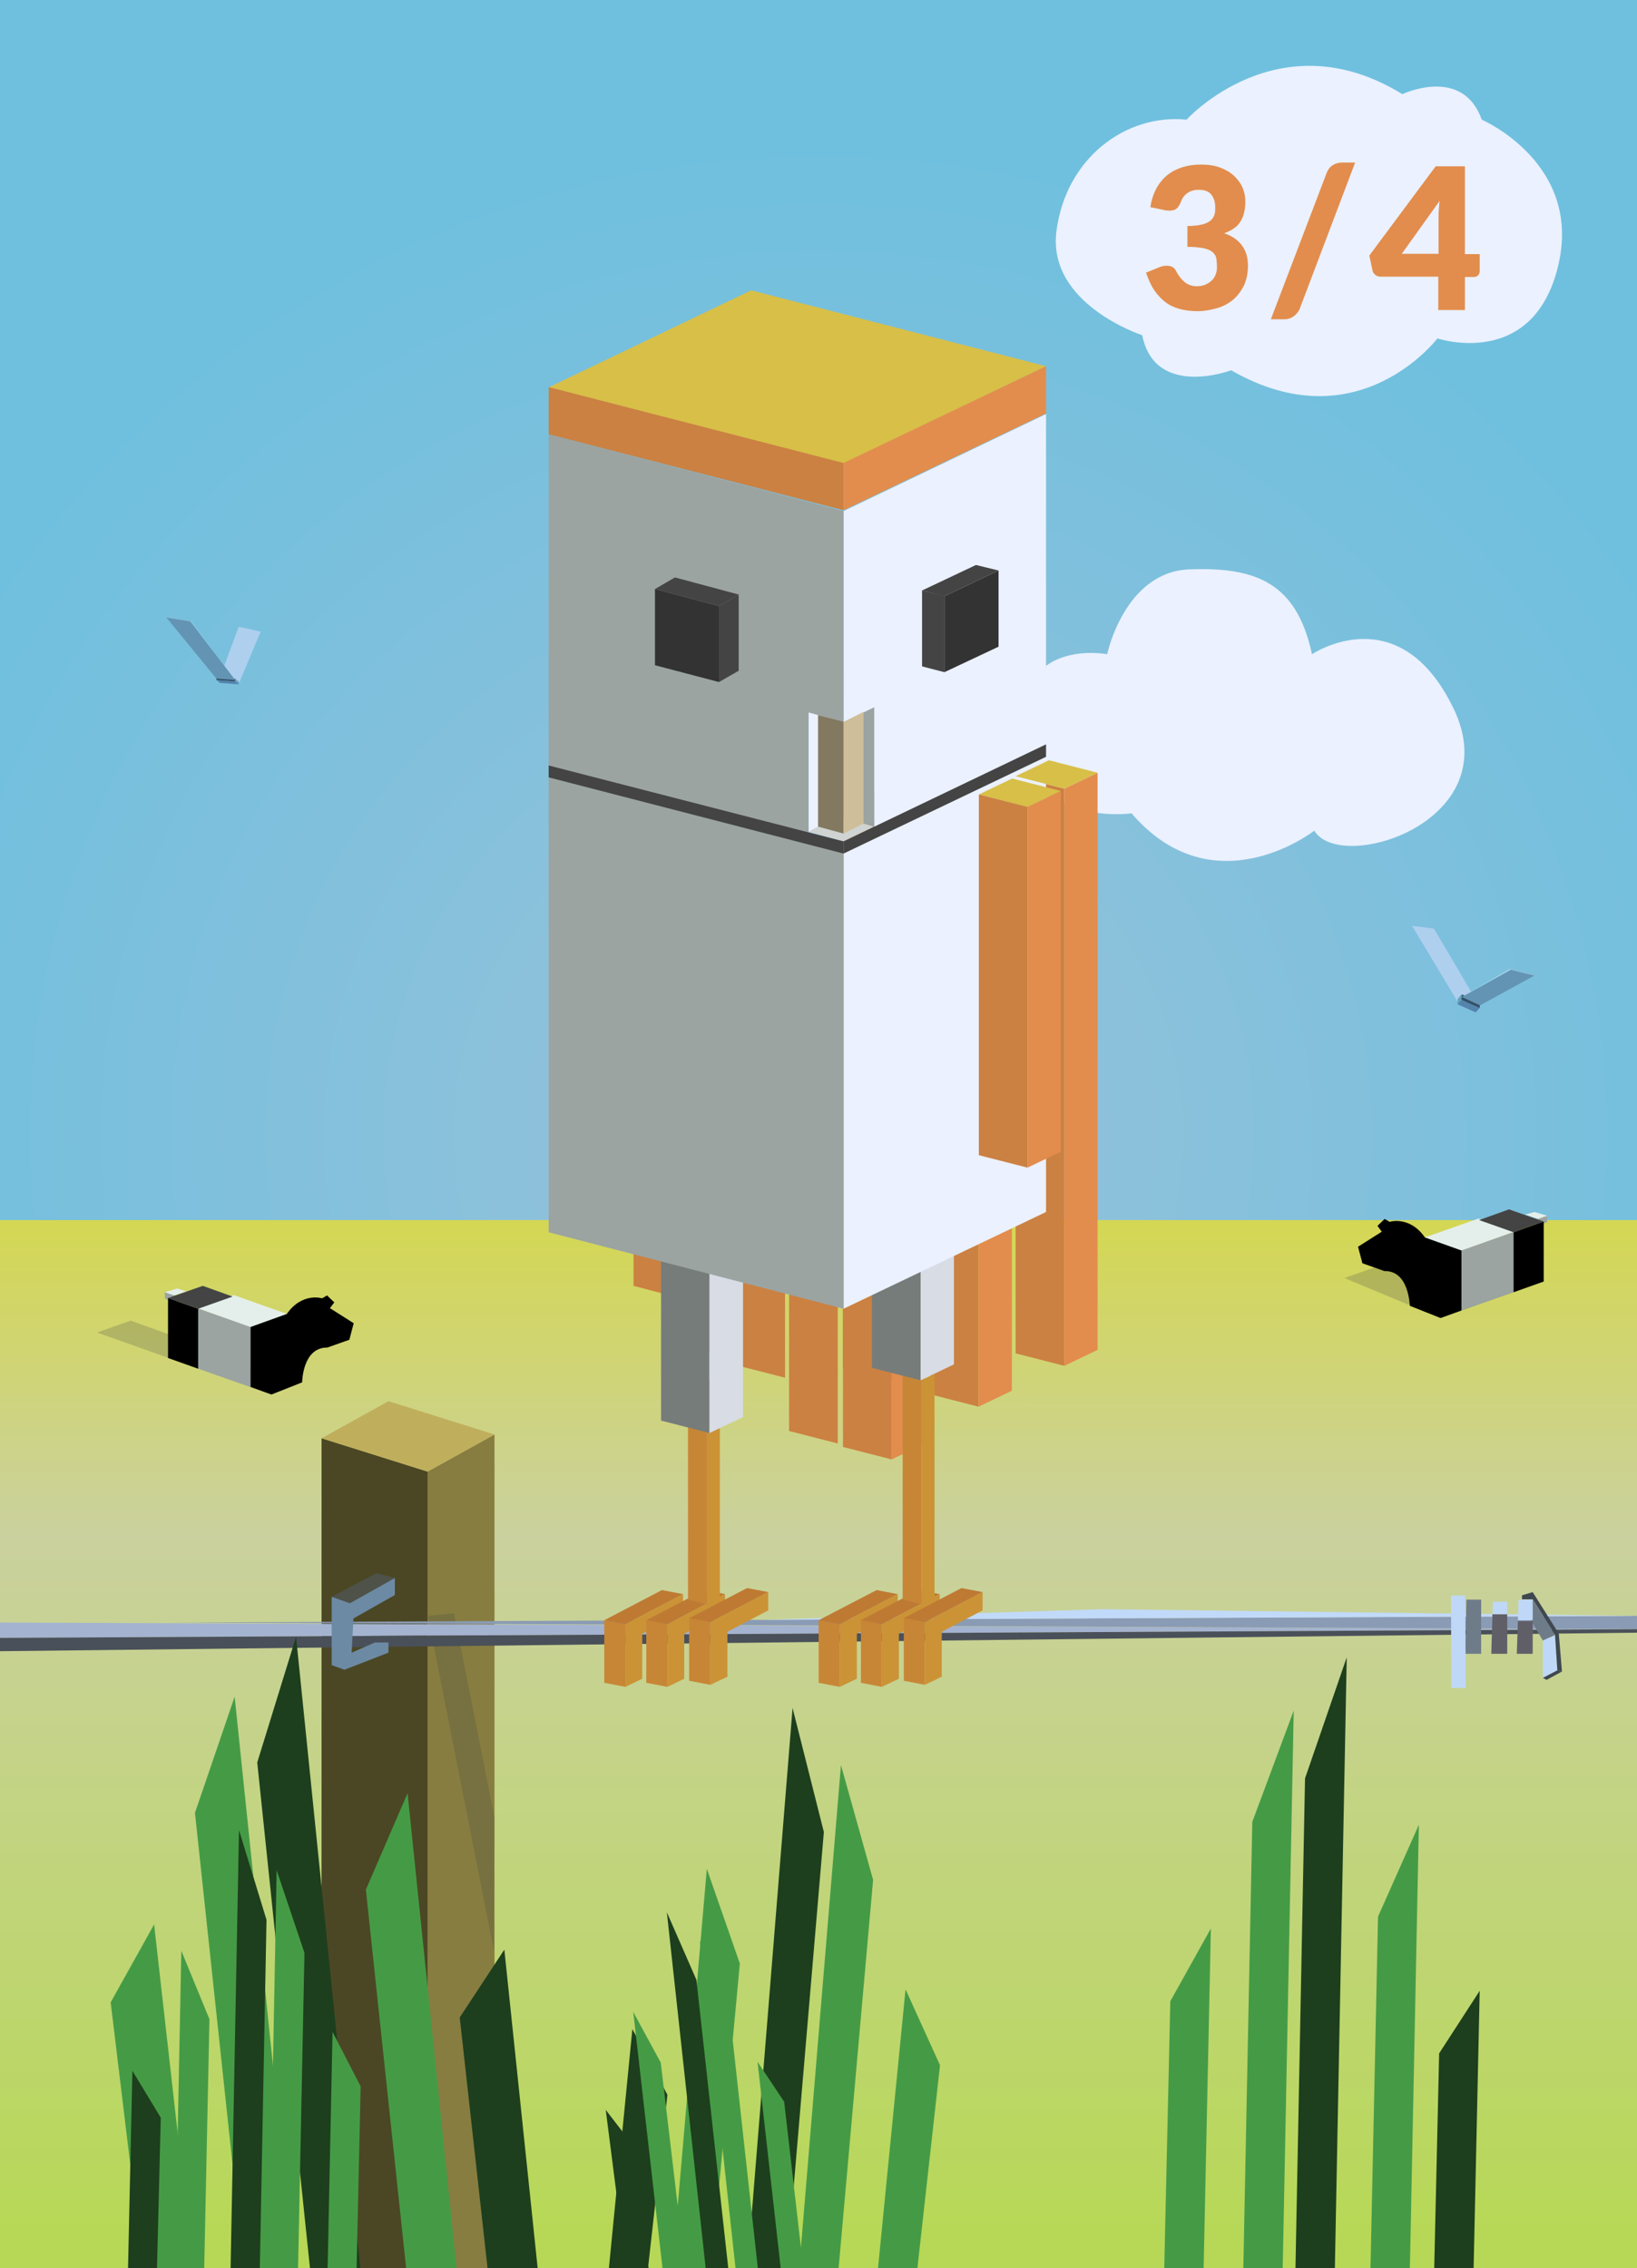 <?xml version="1.0" encoding="utf-8"?>
<!-- Generator: Adobe Illustrator 24.1.2, SVG Export Plug-In . SVG Version: 6.00 Build 0)  -->
<svg version="1.1" xmlns="http://www.w3.org/2000/svg" xmlns:xlink="http://www.w3.org/1999/xlink" x="0px" y="0px"
	 viewBox="0 0 565.1 782.8" style="enable-background:new 0 0 565.1 782.8;" xml:space="preserve">
<style type="text/css">
	.st0{fill:url(#SVGID_1_);}
	.st1{fill:url(#SVGID_2_);}
	.st2{fill:#9BA4A1;}
	.st3{fill:#E4EFEB;}
	.st4{opacity:0.23;fill:#444444;}
	.st5{fill:#444444;}
	.st6{fill:#AECFEE;}
	.st7{fill:#5483AD;}
	.st8{fill:#335066;}
	.st9{fill:#61A1C1;}
	.st10{fill:#6394B4;}
	.st11{fill:#88BBD6;}
	.st12{fill:#ABDAEF;}
	.st13{fill:url(#SVGID_3_);}
	.st14{fill:url(#SVGID_4_);}
	.st15{fill:none;stroke:#FFFFFF;stroke-linecap:round;stroke-miterlimit:10;}
	.st16{fill:none;stroke:#000000;stroke-miterlimit:10;}
	.st17{fill:#EBF1FF;}
	.st18{fill:url(#SVGID_5_);}
	.st19{fill:url(#SVGID_6_);}
	.st20{fill:#B4AA91;}
	.st21{fill:#837960;}
	.st22{fill:#1D3F1D;}
	.st23{fill:#459B45;}
	.st24{fill:#A4B3D0;}
	.st25{fill:#8A9BB5;}
	.st26{fill:#C1DAF9;}
	.st27{fill:#4A5059;}
	.st28{fill:#BFD8F7;}
	.st29{fill:#6E7C89;}
	.st30{fill:#40484F;}
	.st31{fill:#605F68;}
	.st32{opacity:0.3;}
	.st33{fill:#3C3B41;}
	.st34{fill:url(#SVGID_7_);}
	.st35{fill:url(#SVGID_8_);}
	.st36{fill:#FFF0CF;}
	.st37{fill:#B77A37;}
	.st38{fill:#E29942;}
	.st39{fill:#D9B15C;}
	.st40{fill:#CEBE99;}
	.st41{fill:#333333;}
	.st42{fill:#EEFFA6;}
	.st43{fill:#474135;}
	.st44{fill:#D8EF84;}
	.st45{fill:#839945;}
	.st46{fill:#193019;}
	.st47{fill:#346B34;}
	.st48{fill:#5659BA;}
	.st49{fill:#D2E0FB;}
	.st50{fill:#3C3E4B;}
	.st51{fill:#FFFFFF;}
	.st52{fill:#5465C1;}
	.st53{fill:#B95438;}
	.st54{fill:url(#SVGID_9_);}
	.st55{fill:url(#SVGID_10_);}
	.st56{fill:#7893A4;}
	.st57{fill:#BA77AD;}
	.st58{fill:#B48CCB;}
	.st59{fill:#9D7FB2;}
	.st60{fill:#88729B;}
	.st61{fill:#C5B0EB;}
	.st62{fill:#A0C3E9;}
	.st63{fill:url(#SVGID_11_);}
	.st64{fill:url(#SVGID_12_);}
	.st65{fill:#A3C0D8;}
	.st66{fill:#D88A5A;}
	.st67{fill:#9C9777;}
	.st68{fill:#A2A793;}
	.st69{fill:#636864;}
	.st70{fill:#0C0C0C;}
	.st71{fill:#26240B;}
	.st72{fill:#A5A174;}
	.st73{fill:#F2B879;}
	.st74{fill:#8D897E;}
	.st75{fill:#D8AD5E;}
	.st76{fill:#B3AF80;}
	.st77{fill:url(#SVGID_13_);}
	.st78{fill:url(#SVGID_14_);}
	.st79{fill:#231F1E;}
	.st80{fill:#302C2D;}
	.st81{fill:#C96B49;}
	.st82{fill:#535454;}
	.st83{fill:#494949;}
	.st84{fill:#71797C;}
	.st85{fill:#DFC571;}
	.st86{fill:#C05648;}
	.st87{fill:#D3CF78;}
	.st88{fill:#BD5B42;}
	.st89{fill:#5086F3;}
	.st90{fill:#4B4724;}
	.st91{fill:#877D40;}
	.st92{fill:#62AAFC;}
	.st93{fill:#A64C34;}
	.st94{fill:#BB5338;}
	.st95{fill:#A0A035;}
	.st96{fill:#3750B5;}
	.st97{fill:#A3A034;}
	.st98{fill:#D1D540;}
	.st99{fill:#2A417A;}
	.st100{fill:#C0664E;}
	.st101{fill:#7F7F7F;}
	.st102{fill:#6C8AA4;}
	.st103{fill:#4F5249;}
	.st104{fill:#BFAF5C;}
	.st105{fill:#E28D4D;}
	.st106{fill:url(#SVGID_15_);}
	.st107{fill:url(#SVGID_16_);}
	.st108{fill:#5B969C;}
	.st109{fill:#9FACC1;}
	.st110{fill:#D8BF48;}
	.st111{fill:#CB8142;}
	.st112{fill:#D7A23C;}
	.st113{fill:#5B5D5C;}
	.st114{fill:#60868F;}
	.st115{fill:#6BADBB;}
	.st116{fill:#798293;}
	.st117{fill:#52575A;}
	.st118{fill:#757C84;}
	.st119{fill:#54483A;}
	.st120{fill:#9B8973;}
	.st121{fill:#C78636;}
	.st122{fill:#BE7A33;}
	.st123{fill:#CB9336;}
	.st124{fill:#767C7A;}
	.st125{fill:#D8DCE5;}
	.st126{fill:#CFD3D1;}
	.st127{fill:none;}
	.st128{stroke:#000000;stroke-miterlimit:10;}
	.st129{fill:#FFFFFF;stroke:#000000;stroke-miterlimit:10;}
	.st130{stroke:#000000;stroke-linecap:round;stroke-linejoin:round;stroke-miterlimit:10;}
</style>
<g id="IMG_x5F_1254_xA0_Image_1_">
</g>
<g id="Layer_2">
	<g>
		<radialGradient id="SVGID_1_" cx="282.548" cy="391.406" r="341.344" gradientUnits="userSpaceOnUse">
			<stop  offset="0" style="stop-color:#99C1DA"/>
			<stop  offset="1" style="stop-color:#6FC0DE"/>
		</radialGradient>
		<rect x="0" class="st0" width="565.1" height="782.8"/>
		
			<linearGradient id="SVGID_2_" gradientUnits="userSpaceOnUse" x1="282.452" y1="760.567" x2="282.649" y2="3.623" gradientTransform="matrix(1 0 0 0.462 0 420.985)">
			<stop  offset="0" style="stop-color:#B7D856"/>
			<stop  offset="0.692" style="stop-color:#CAD19E"/>
			<stop  offset="1" style="stop-color:#D4D754"/>
		</linearGradient>
		<rect x="0" y="421.1" class="st1" width="565.1" height="361.7"/>
	</g>
	<g>
		<polygon class="st2" points="522.9,425.1 504.4,431.6 504.4,452.3 522.9,445.8 		"/>
		<polygon class="st3" points="510.4,420.6 491.9,427.1 504.4,431.6 522.9,425 		"/>
		<polygon class="st4" points="499.8,428.5 464.1,441.1 497.2,454.9 532.9,442.3 		"/>
		<polygon class="st2" points="522.9,425.1 504.4,431.6 504.4,452.3 522.9,445.8 		"/>
		<polygon class="st3" points="510.4,420.6 491.9,427.1 504.4,431.6 522.9,425 		"/>
		<polygon class="st2" points="534.1,419.5 530.3,420.7 530.3,423.1 534.1,421.8 		"/>
		<polygon class="st3" points="529.7,418.3 526.5,419.2 530.9,420.7 534.1,419.6 		"/>
		<polygon points="532.9,421.6 522.5,425.3 522.5,446 532.9,442.3 		"/>
		<polygon class="st5" points="520.9,417.4 510.6,421.1 522.5,425.3 532.9,421.6 		"/>
		<path d="M477.9,438.7l-7.6-2.7l-1.5-5.7l8.2-5.2l-1.5-2l2.5-2.4l1.7,1c0,0,6.9-2.2,12.2,5.4l12.6,4.5v20.7l-7.2,2.6l-10.6-4.2
			C486.6,450.7,486.5,438.5,477.9,438.7z"/>
	</g>
	<polygon class="st4" points="33.5,459.9 45.1,455.8 104.3,477.1 93.7,481.3 	"/>
	<g>
		<polygon class="st2" points="68,451.5 86.5,458 86.5,478.7 68,472.2 		"/>
		<polygon class="st3" points="80.6,447 99,453.5 86.5,458 68,451.4 		"/>
		<polygon class="st2" points="68,451.5 86.5,458 86.5,478.7 68,472.2 		"/>
		<polygon class="st3" points="80.6,447 99,453.5 86.5,458 68,451.4 		"/>
		<polygon class="st2" points="56.9,445.9 60.6,447.1 60.6,449.5 56.9,448.2 		"/>
		<polygon class="st3" points="61.2,444.7 64.4,445.7 60.1,447.1 56.9,446 		"/>
		<polygon points="58,448 68.4,451.7 68.4,472.4 58,468.7 		"/>
		<polygon class="st5" points="70,443.8 80.3,447.5 68.4,451.7 58,448 		"/>
		<path d="M113,465.1l7.6-2.7l1.5-5.7l-8.2-5.2l1.5-2l-2.5-2.4l-1.7,1c0,0-6.9-2.2-12.2,5.4L86.5,458v20.7l7.2,2.6l10.6-4.2
			C104.3,477.1,104.4,465,113,465.1z"/>
	</g>
	<g>
		<polygon class="st6" points="90,218 82.4,216.3 75.9,233.9 82.5,235.8 		"/>
		<g>
			<polygon class="st7" points="81.7,235.5 81.7,235.5 82.1,235.9 82.1,235.9 82.5,236.2 75.9,235.7 75.5,235.3 75.1,235 
				74.7,234.7 81.2,235.2 			"/>
			<polygon class="st8" points="81.2,235.2 81.3,234.3 74.7,233.8 74.7,234.7 			"/>
			<g>
				<polygon class="st9" points="81.3,234.3 81.7,234.7 81.7,234.8 81.7,234.7 82.1,235 82.1,235.9 81.7,235.5 81.7,235.5 
					81.2,235.2 				"/>
				<polygon class="st9" points="82.1,235 82.5,235.4 82.5,236.2 82.1,235.9 				"/>
			</g>
		</g>
		<g>
			<polygon class="st10" points="65.7,214.4 57.4,213.1 74.7,234.2 81.2,234.7 			"/>
			<polygon class="st11" points="65.8,214.3 65.8,214.5 57.4,213.1 57.5,212.9 			"/>
			<polygon class="st12" points="65.8,214.5 81.2,234.7 65.8,214.3 			"/>
		</g>
	</g>
	<polygon class="st90" points="111,782.8 147.6,782.8 147.6,507.9 111,496.4 	"/>
	<polygon class="st91" points="170.7,782.8 147.6,782.8 147.6,507.9 170.7,495.1 	"/>
	<polygon class="st104" points="134.1,483.6 111,496.4 147.6,507.9 170.7,495.1 	"/>
	<polygon class="st4" points="156.7,556.8 147.7,557.7 170.5,673.2 170.7,627.3 	"/>
	<path class="st17" d="M409.6,41.3c0,0,31.8-35.1,74.5-8.8c0,0,20.8-9.9,27.4,8.8c0,0,35.1,15.1,26.3,50.8s-41.6,24.7-41.6,24.7
		s-27.4,36.2-71.2,11c0,0-26.3,9.9-30.7-12.1c0,0-32.9-10.7-29.6-36S388.8,39.2,409.6,41.3z"/>
	<g>
		<path class="st105" d="M397.1,71.5c0.4-2.5,1.1-4.6,2.1-6.5c1-1.8,2.3-3.4,3.8-4.6c1.5-1.2,3.3-2.1,5.2-2.7c2-0.6,4.1-0.9,6.4-0.9
			c2.4,0,4.6,0.3,6.5,1c1.9,0.7,3.5,1.6,4.8,2.8c1.3,1.2,2.3,2.5,3,4.1c0.7,1.6,1,3.2,1,4.9c0,1.6-0.2,2.9-0.5,4.1
			c-0.3,1.2-0.8,2.2-1.4,3.1c-0.6,0.9-1.4,1.6-2.3,2.2c-0.9,0.6-2,1.1-3.1,1.5c5.5,1.9,8.2,5.7,8.2,11.2c0,2.6-0.5,4.9-1.4,6.9
			c-1,1.9-2.2,3.6-3.8,4.9c-1.6,1.3-3.4,2.3-5.6,2.9s-4.3,1-6.6,1c-2.4,0-4.5-0.3-6.3-0.8c-1.8-0.5-3.5-1.3-4.9-2.4
			c-1.4-1.1-2.7-2.5-3.8-4.1c-1.1-1.7-2-3.7-2.8-6l4.7-1.9c1.2-0.5,2.4-0.6,3.4-0.4c1,0.2,1.8,0.7,2.2,1.6c1,1.9,2.1,3.2,3.2,4.1
			c1.1,0.8,2.5,1.3,4,1.3c1.2,0,2.2-0.2,3.1-0.6s1.6-0.9,2.2-1.5c0.6-0.6,1-1.3,1.3-2.1c0.3-0.8,0.4-1.6,0.4-2.4
			c0-1.1-0.1-2-0.2-2.9s-0.6-1.6-1.2-2.2c-0.7-0.6-1.7-1.1-3.1-1.4c-1.4-0.3-3.3-0.5-5.7-0.5V78c2.1,0,3.7-0.2,5-0.5
			c1.3-0.3,2.2-0.8,2.9-1.3c0.7-0.6,1.1-1.2,1.4-2s0.3-1.7,0.3-2.6c0-1.9-0.5-3.4-1.4-4.5c-0.9-1.1-2.4-1.6-4.3-1.6
			c-1.6,0-2.9,0.4-4,1.2c-1.1,0.8-1.8,1.9-2.2,3.1c-0.5,1.2-1.1,2.1-1.9,2.5c-0.8,0.4-1.9,0.5-3.3,0.3L397.1,71.5z"/>
		<path class="st105" d="M448.7,106.5c-0.2,0.6-0.6,1.2-1,1.6c-0.4,0.5-0.8,0.9-1.3,1.2s-1,0.6-1.6,0.7c-0.6,0.2-1.1,0.2-1.6,0.2
			h-4.5L458,59.6c0.5-1.2,1.1-2,2.1-2.6c0.9-0.6,2-0.9,3.2-0.9h4.5L448.7,106.5z"/>
		<path class="st105" d="M510.8,87.7v5.9c0,0.5-0.2,1-0.5,1.4c-0.4,0.4-0.9,0.6-1.5,0.6h-3.1v11.4h-9.2V95.5h-19.9
			c-0.7,0-1.3-0.2-1.8-0.6c-0.5-0.4-0.9-0.9-1-1.5l-1.1-5.2l22.9-30.8h10.1v30.3H510.8z M496.6,87.7V74.8c0-0.8,0-1.6,0.1-2.6
			c0.1-0.9,0.1-1.9,0.3-2.9l-13.1,18.3H496.6z"/>
	</g>
	<g>
		<polygon class="st24" points="0,560 565.1,562.3 0,565.3 		"/>
		<polygon class="st25" points="565.1,557.7 565.1,562.3 59.1,560 		"/>
		<polygon class="st26" points="565.1,557.7 262.8,559.1 380.6,555.4 		"/>
		<polygon class="st27" points="0,569.9 0,565.3 565.1,562.3 565.1,563.5 		"/>
	</g>
	<polygon class="st102" points="136.3,544.6 120.8,553.3 114.5,551.1 114.5,574.7 118.9,576.3 134.1,570.4 134.1,566.9 129.4,566.9 
		121.4,570.4 122,558.6 136.3,550.5 	"/>
	<polygon class="st103" points="120.8,553.3 114.5,551.1 129.9,543 136.3,544.6 	"/>
	<g>
		<polygon class="st28" points="532.6,566.2 536.8,564.3 537.6,576.6 532.6,579.1 		"/>
		<polygon class="st29" points="532.6,566.2 536.8,564.3 529.1,552.1 525.4,553.9 		"/>
		<polygon class="st30" points="529.1,549.5 538.1,563.8 539.2,576.9 537.6,576.5 536.8,564.2 529.1,552 525.4,552 525.4,550.6 		
			"/>
		<polygon class="st30" points="533.9,579.8 532.6,579.1 537.6,576.5 539.2,576.9 		"/>
		<polygon class="st31" points="515.2,557.1 520.3,557.1 520.3,570.8 514.8,570.8 		"/>
		<polygon class="st28" points="515.4,552.8 520.3,552.8 520.3,557.1 515.2,557.1 		"/>
		<polygon class="st29" points="506.2,552.1 511.3,552.1 511.3,570.8 505.8,570.8 		"/>
		<polygon class="st28" points="500.9,550.7 505.8,550.7 506,582.6 501,582.6 		"/>
		<polygon class="st31" points="524,559.5 529.1,559.5 529.1,570.8 523.6,570.8 		"/>
		<polygon class="st28" points="524.2,552.1 529.1,552.1 529.1,559.2 524,559.2 		"/>
	</g>
	<path class="st17" d="M382.2,225.8c0,0,6-28.6,28.6-29.3c22.6-0.8,36.8,4.5,42.1,29.3c0,0,30.1-20.3,48.9,18.8
		s-39.1,57.1-48.1,42.1c0,0-34.6,27.1-63.1-6c0,0-35.3,5.3-37.6-27.8C350.6,219.7,382.2,225.8,382.2,225.8z"/>
	<g>
		<polygon class="st110" points="189.4,133.7 291.2,160 361.1,126.4 259.3,100.2 		"/>
		<polygon class="st111" points="189.4,133.6 291.2,159.8 291.2,176.1 189.4,149.9 		"/>
		<polygon class="st111" points="254.2,272 271,276.3 271,475.5 254.2,471.2 		"/>
		<polygon class="st111" points="272.4,294.7 289.2,299.1 289.2,498.2 272.4,493.9 		"/>
		<polygon class="st111" points="236.9,265.6 253.7,269.9 253.7,469.1 236.9,464.8 		"/>
		<polygon class="st111" points="200.5,217.3 217.2,221.7 217.2,420.8 200.5,416.5 		"/>
		<polygon class="st111" points="218.7,244.7 235.4,249 235.4,448.2 218.7,443.8 		"/>
		<g>
			<polygon class="st121" points="215.9,582.2 208.6,580.8 208.6,559.2 215.9,560.6 			"/>
			<polygon class="st122" points="235.8,550.2 228.5,548.8 208.6,559.2 215.9,560.6 			"/>
			<polygon class="st123" points="235.8,550.2 215.9,560.6 215.9,566.9 215.9,582.2 221.7,579.4 221.7,563.9 235.8,556.5 			"/>
		</g>
		<g>
			<polygon class="st121" points="230.4,582.2 223.1,580.8 223.1,559.2 230.4,560.6 			"/>
			<polygon class="st122" points="250.3,550.2 243.1,548.8 223.1,559.2 230.4,560.6 			"/>
			<polygon class="st123" points="250.3,550.2 230.4,560.6 230.4,566.9 230.4,582.2 236.2,579.4 236.2,563.9 250.3,556.5 			"/>
		</g>
		<g>
			<polygon class="st121" points="245.2,581.5 237.9,580.1 237.9,558.5 245.2,559.9 			"/>
			<polygon class="st122" points="265.2,549.5 257.9,548.1 237.9,558.5 245.2,559.9 			"/>
			<polygon class="st123" points="265.2,549.5 245.2,559.9 245.2,566.2 245.2,581.5 251.1,578.7 251.1,563.2 265.2,555.8 			"/>
		</g>
		<polygon class="st121" points="237.5,474.7 244.1,476.3 244.1,553.7 237.5,552 		"/>
		<polygon class="st123" points="248.5,474.2 244.1,476.3 244.1,553.7 248.5,551.5 		"/>
		<polygon class="st124" points="228.2,291.1 244.9,295.4 244.9,494.6 228.2,490.3 		"/>
		<polygon class="st125" points="256.5,289.9 244.9,295.4 244.9,494.6 256.5,489.1 		"/>
		<polygon class="st111" points="350.6,267.9 367.4,272.2 367.4,471.4 350.6,467.1 		"/>
		<polygon class="st105" points="378.9,266.7 367.4,272.2 367.4,471.4 378.9,465.9 		"/>
		<polygon class="st111" points="321,282 337.8,286.3 337.8,485.5 321,481.2 		"/>
		<polygon class="st105" points="349.3,280.8 337.8,286.3 337.8,485.5 349.3,480 		"/>
		<polygon class="st111" points="291,300.2 307.8,304.5 307.8,503.7 291,499.4 		"/>
		<polygon class="st105" points="319.3,299 307.8,304.5 307.8,503.7 319.3,498.2 		"/>
		<polygon class="st111" points="291,272.9 307.8,277.2 307.8,476.4 291,472.1 		"/>
		<polygon class="st105" points="319.3,271.7 307.8,277.2 307.8,476.4 319.3,470.9 		"/>
		<g>
			<g>
				<polygon class="st121" points="289.9,582.2 282.6,580.8 282.6,559.2 289.9,560.6 				"/>
				<polygon class="st122" points="309.9,550.2 302.6,548.8 282.6,559.2 289.9,560.6 				"/>
				<polygon class="st123" points="309.9,550.2 289.9,560.6 289.9,566.9 289.9,582.2 295.8,579.4 295.8,563.9 309.9,556.5 				"/>
			</g>
			<g>
				<polygon class="st121" points="304.4,582.2 297.2,580.8 297.2,559.2 304.4,560.6 				"/>
				<polygon class="st122" points="324.4,550.2 317.1,548.8 297.2,559.2 304.4,560.6 				"/>
				<polygon class="st123" points="324.4,550.2 304.4,560.6 304.4,566.9 304.4,582.2 310.3,579.4 310.3,563.9 324.4,556.5 				"/>
			</g>
			<g>
				<polygon class="st121" points="319.3,581.5 312,580.1 312,558.5 319.3,559.9 				"/>
				<polygon class="st122" points="339.2,549.5 331.9,548.1 312,558.5 319.3,559.9 				"/>
				<polygon class="st123" points="339.2,549.5 319.3,559.9 319.3,566.2 319.3,581.5 325.1,578.7 325.1,563.2 339.2,555.8 				"/>
			</g>
			<polygon class="st121" points="311.6,474.7 318.1,476.3 318.1,553.7 311.6,552 			"/>
			<polygon class="st123" points="322.6,474.2 318.1,476.3 318.1,553.7 322.6,551.5 			"/>
		</g>
		<polygon class="st124" points="301,272.9 317.8,277.2 317.8,476.4 301,472.1 		"/>
		<polygon class="st125" points="329.3,271.7 317.8,277.2 317.8,476.4 329.3,470.9 		"/>
		<polygon class="st126" points="279.1,287.1 291.2,290.4 301.8,285.3 289.2,281.6 		"/>
		<polygon class="st2" points="289.6,240.8 301.8,244.1 301.8,285.3 289.2,281.6 		"/>
		<polygon class="st17" points="289.6,240.8 279.1,245.9 279.1,287.1 289.2,281.6 		"/>
		<polygon class="st17" points="291.2,176.4 291.2,249.2 301.8,244.1 301.8,285.7 291.2,290.8 291.2,451.7 361.1,418.3 361.1,142.9 
					"/>
		<polygon class="st2" points="291.2,176.4 291.2,249.2 279.1,245.9 279.1,287.5 291.2,290.8 291.2,451.7 189.4,425.3 189.4,149.9 
					"/>
		<polygon class="st105" points="361.1,126.4 291.2,159.8 291.2,176.1 361.1,142.7 		"/>
		<polygon class="st5" points="361.1,256.9 291.2,290.4 291.2,294.6 361.1,261.2 		"/>
		<polygon class="st110" points="350.6,267.9 367.4,272.2 378.9,266.7 362.1,262.4 		"/>
		<polygon class="st110" points="337.9,274.2 354.7,278.6 366.2,273 349.4,268.7 		"/>
		<polygon class="st111" points="337.9,274.2 354.7,278.5 354.7,403 337.9,398.7 		"/>
		<polygon class="st105" points="366.2,273 354.7,278.5 354.7,403 366.2,397.5 		"/>
		<polygon class="st21" points="282.4,246.8 291.2,249.1 291.2,287.7 282.4,285.3 		"/>
		<polygon class="st40" points="298.1,245.7 291.2,249.2 291.2,287.7 298.1,284.2 		"/>
		<g>
			<polygon class="st41" points="248.2,235.4 226.1,229.6 226.1,203.3 248.2,209.2 			"/>
			<polygon class="st5" points="255,231.5 248.2,235.4 248.2,209.2 255,205.2 			"/>
			<polygon class="st5" points="233,199.3 226.1,203.3 248.2,209.2 255,205.2 			"/>
		</g>
		<g>
			<polygon class="st5" points="326,232 318.3,230 318.3,203.8 326,205.7 			"/>
			<polygon class="st41" points="344.7,223.2 326,232 326,205.8 344.7,196.9 			"/>
			<polygon class="st5" points="336.9,195 318.3,203.8 326,205.8 344.7,196.9 			"/>
		</g>
		<polygon class="st5" points="189.4,268.3 291.2,294.6 291.2,290.4 189.4,264.2 		"/>
	</g>
	<g>
		<polygon class="st6" points="487.4,319.5 495,320.5 509.8,345.6 503.1,345.6 		"/>
		<g>
			<polygon class="st7" points="504,345.6 504,345.6 503.5,346.1 503.5,346.1 503.1,346.6 509.4,349.4 509.9,348.9 510.3,348.4 
				510.8,347.9 504.5,345.1 			"/>
			<polygon class="st8" points="504.5,345.1 504.6,343.2 510.9,346 510.8,347.9 			"/>
			<g>
				<polygon class="st9" points="504.6,343.2 504.1,343.7 504.1,343.9 504.1,343.7 503.7,344.2 503.5,346.1 504,345.6 504,345.6 
					504.5,345.1 				"/>
				<polygon class="st9" points="503.7,344.2 503.2,344.7 503.1,346.6 503.5,346.1 				"/>
			</g>
		</g>
		<g>
			<polygon class="st10" points="521.5,334.7 529.7,336.7 510.9,347 504.6,344.1 			"/>
			<polygon class="st11" points="521.4,334.3 521.4,334.7 529.7,336.7 529.7,336.2 			"/>
			<polygon class="st12" points="521.4,334.7 504.6,344.1 521.4,334.3 			"/>
		</g>
	</g>
	<polygon class="st23" points="81,585.6 67.3,625.7 84.1,782.8 101.5,782.8 	"/>
	<polygon class="st23" points="53.2,664.2 38.2,691.1 49.3,782.8 66.6,782.8 	"/>
	<polygon class="st23" points="140.7,618.9 126.3,652.2 140.2,782.8 157.6,782.8 	"/>
	<polygon class="st22" points="174.1,672.9 158.7,696.3 168.3,782.8 185.6,782.8 	"/>
	<polygon class="st22" points="102.2,564.9 88.8,608.3 107,782.8 124.4,782.8 	"/>
	<polygon class="st23" points="95.5,645.5 105.1,674 102.9,782.8 92.9,782.8 	"/>
	<polygon class="st23" points="114.8,701.3 124.5,720.1 123.1,782.8 113.1,782.8 	"/>
	<polygon class="st23" points="62.6,673.3 72.3,696.9 70.5,782.8 60.4,782.8 	"/>
	<polygon class="st22" points="45.7,714.7 55.5,730.9 54.2,782.8 44.2,782.8 	"/>
	<polygon class="st22" points="82.5,631.6 92,662.6 89.7,782.8 79.6,782.8 	"/>
	<polygon class="st23" points="290.3,609.2 301.4,648.8 289.5,782.8 275.9,782.8 	"/>
	<polygon class="st23" points="312.6,686.6 324.5,712.8 316.7,782.8 303.1,782.8 	"/>
	<polygon class="st23" points="244,645 255.4,677.7 245.6,782.8 232.1,782.8 	"/>
	<polygon class="st22" points="218.3,700.3 230.4,723 223.7,782.8 210.2,782.8 	"/>
	<polygon class="st22" points="273.6,589.5 284.4,632.3 271.6,782.8 258,782.8 	"/>
	<polygon class="st23" points="446.6,590.4 432.3,628.8 429.2,782.8 442.8,782.8 	"/>
	<polygon class="st23" points="418,665.6 404,690.7 401.9,782.8 415.5,782.8 	"/>
	<polygon class="st23" points="489.8,629.8 475.7,661.5 473.1,782.8 486.7,782.8 	"/>
	<polygon class="st22" points="510.8,687.1 496.8,708.7 495.1,782.8 508.7,782.8 	"/>
	<polygon class="st22" points="464.9,572 450.5,613.8 447.2,782.8 460.8,782.8 	"/>
	<polygon class="st23" points="241.6,669.7 251.5,691.1 261.6,782.8 253.9,782.8 	"/>
	<polygon class="st23" points="261.5,711.6 270.7,725.4 277.3,782.8 269.5,782.8 	"/>
	<polygon class="st23" points="218.6,694.4 228.1,711.9 236.5,782.8 228.7,782.8 	"/>
	<polygon class="st22" points="209.1,728.2 218.2,740 223.9,782.8 216.1,782.8 	"/>
	<polygon class="st22" points="230.2,660 240.4,683.3 251.4,782.8 243.6,782.8 	"/>
	<rect x="12.2" y="534.7" class="st127" width="510.7" height="248.1"/>
</g>
</svg>
